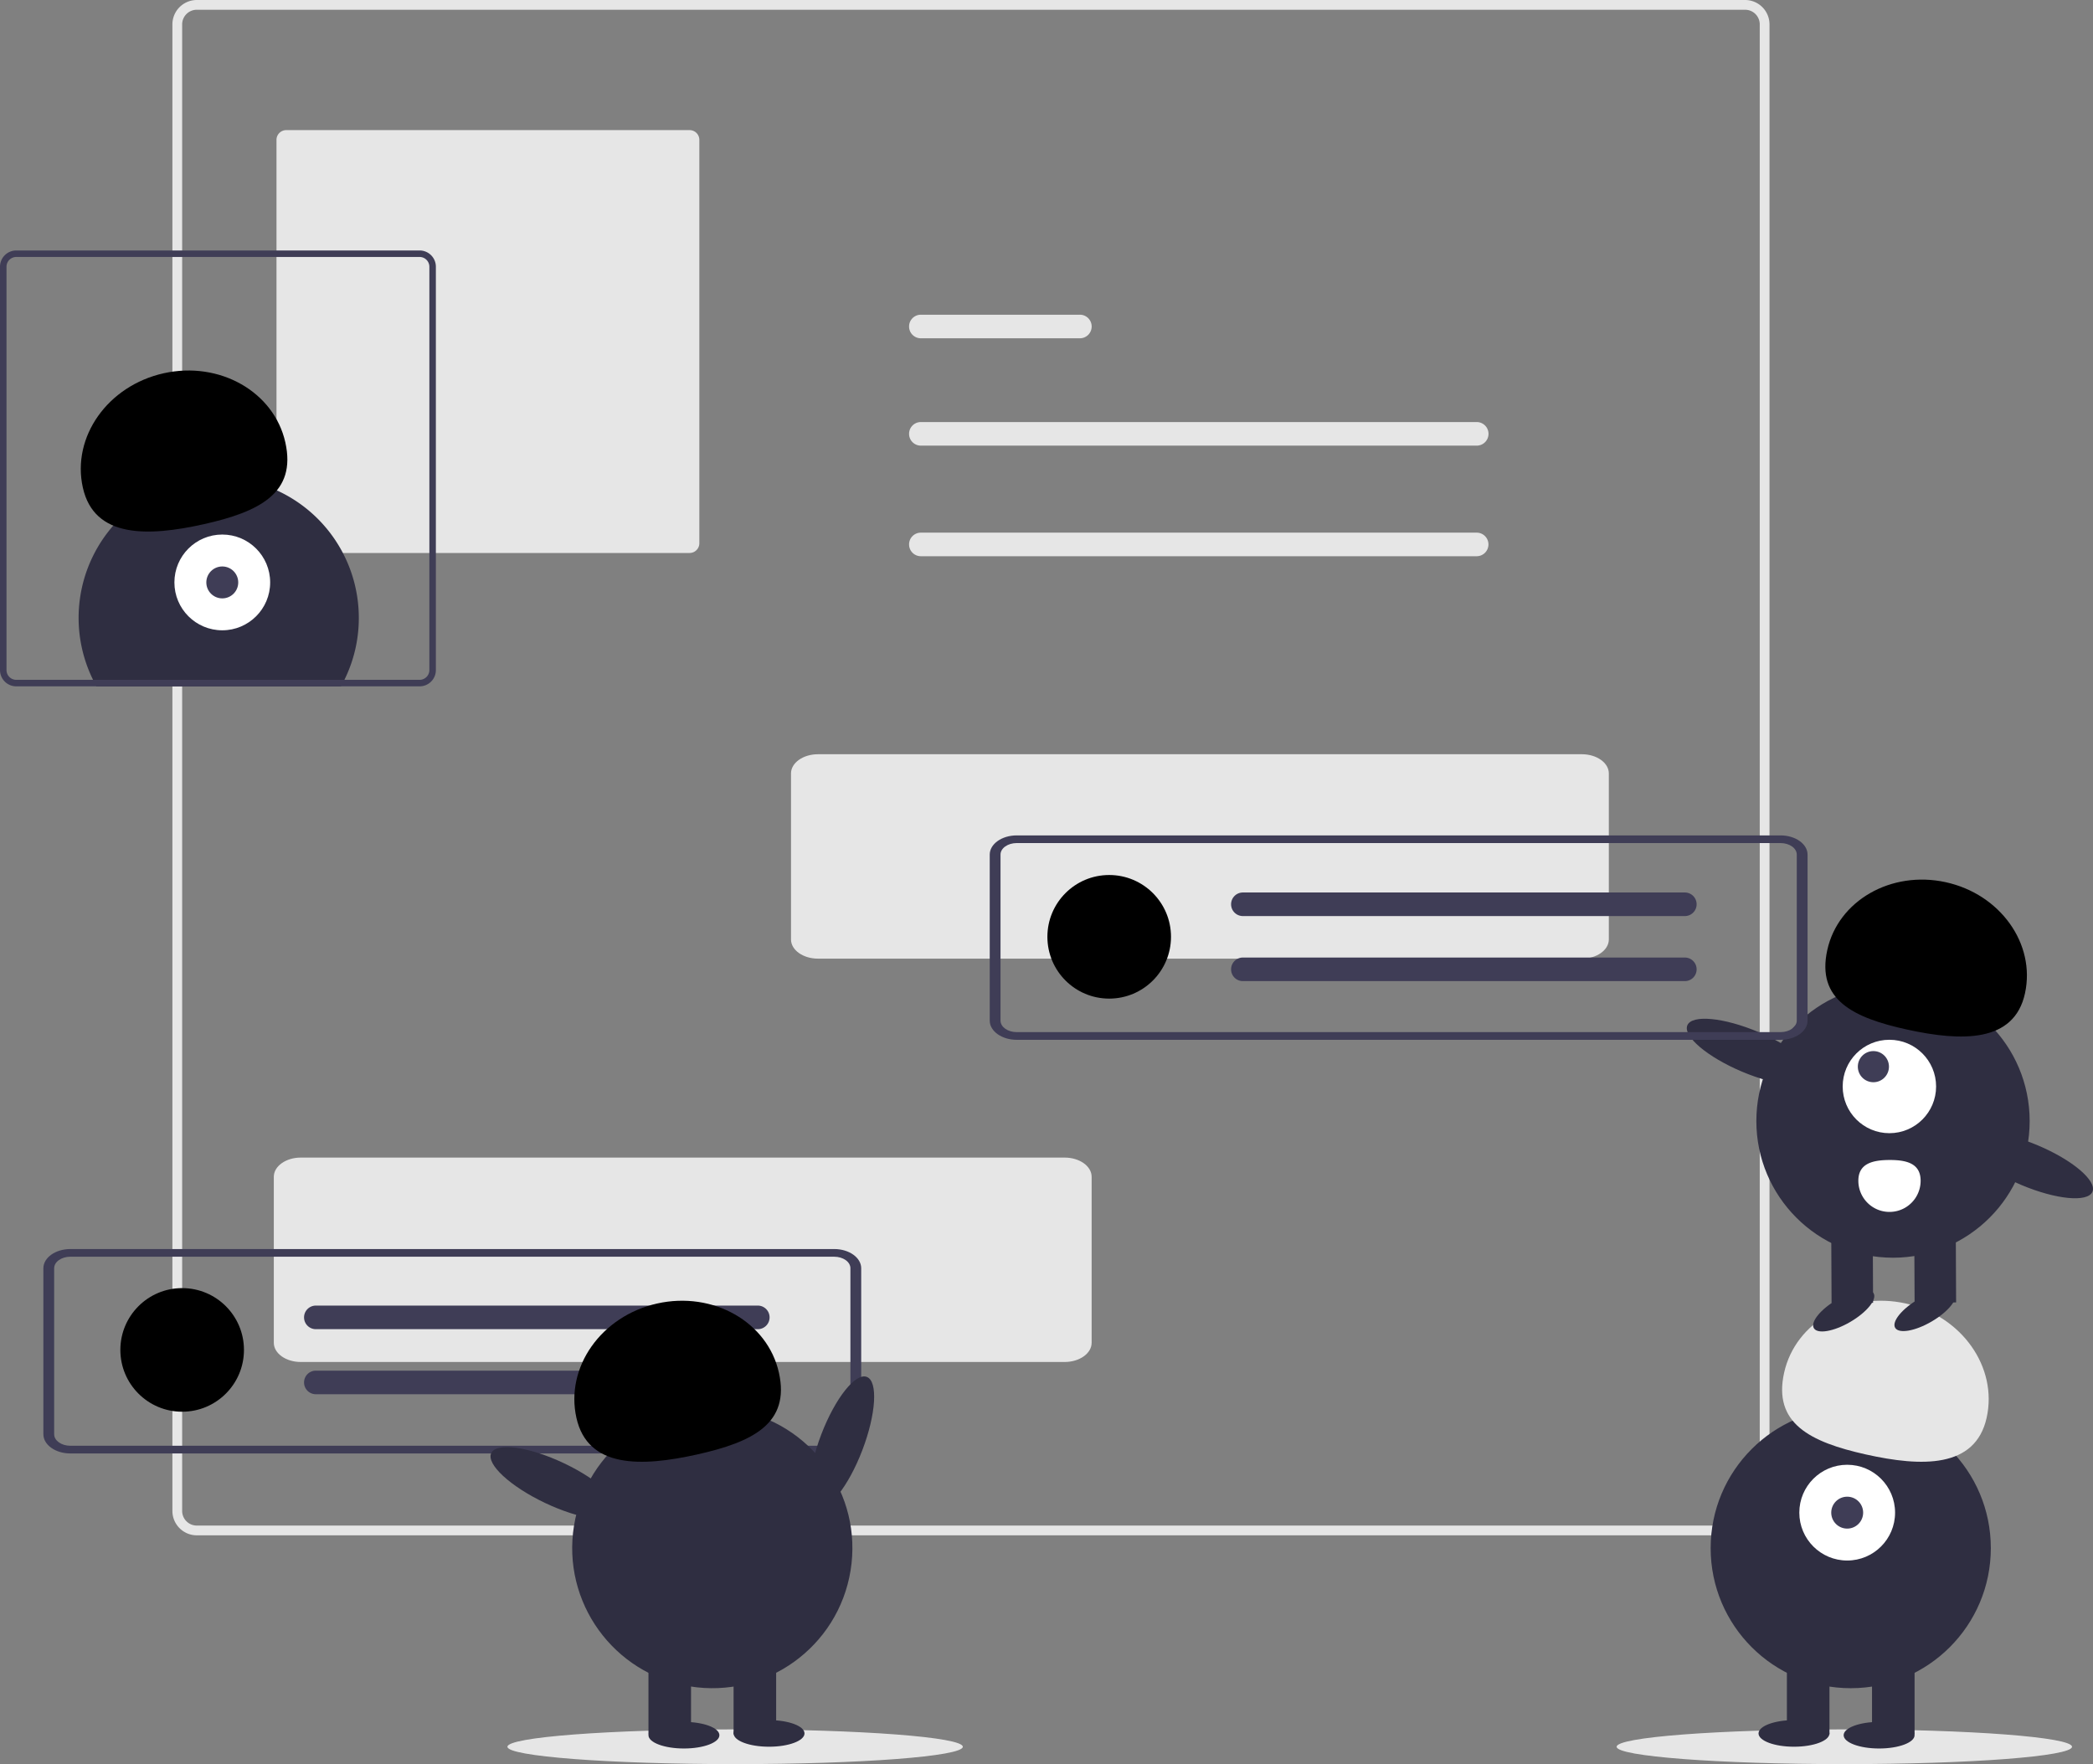 <svg width="100%" fill="currentColor" xmlns="http://www.w3.org/2000/svg" viewBox="0 0 643.451 542.339">
    <rect x="0" y="0" width="643.451" height="542.339" fill="#808080" stroke="none"/>
    <ellipse cx="567" cy="537" rx="70" ry="5.339" fill="#e6e6e6" />
    <ellipse cx="226" cy="537" rx="70" ry="5.339" fill="#e6e6e6" />
    <path
        d="M814.774,650.831h-476a7.508,7.508,0,0,1-7.5-7.5v-457a7.508,7.508,0,0,1,7.5-7.5h476a7.508,7.508,0,0,1,7.5,7.5v457A7.508,7.508,0,0,1,814.774,650.831Zm-476-469a4.505,4.505,0,0,0-4.5,4.5v457a4.505,4.505,0,0,0,4.5,4.5h476a4.505,4.505,0,0,0,4.5-4.5v-457a4.505,4.505,0,0,0-4.5-4.5Z"
        transform="translate(-278.274 -178.831)"
        fill="#e6e6e6"
    />
    <path
        d="M366.274,218.831a3.003,3.003,0,0,0-3,3v124a3.003,3.003,0,0,0,3,3h124a3.003,3.003,0,0,0,3-3v-124a3.003,3.003,0,0,0-3-3Z"
        transform="translate(-278.274 -178.831)"
        fill="#e6e6e6"
    />
    <path
        id="b9d15c13-74bb-46fd-a6fd-5a7002be597d"
        data-name="Path 40"
        d="M561.314,308.581a3.625,3.625,0,0,0,0,7.249h170.878a3.625,3.625,0,1,0,.119-7.249q-.06-.001-.119,0Z"
        transform="translate(-278.274 -178.831)"
        fill="#e6e6e6"
    />
    <path
        id="fb98932a-aea9-43a1-946e-96a095a0002f"
        data-name="Path 40"
        d="M561.314,275.581a3.625,3.625,0,0,0,0,7.249h48.878a3.625,3.625,0,1,0,.119-7.249q-.06-.001-.119,0Z"
        transform="translate(-278.274 -178.831)"
        fill="#e6e6e6"
    />
    <path
        id="a8382d7c-76a2-4f66-b41d-b5784413a475"
        data-name="Path 40"
        d="M561.314,342.581a3.625,3.625,0,0,0,0,7.249h170.878a3.625,3.625,0,0,0,.119-7.249q-.06-.001-.119,0Z"
        transform="translate(-278.274 -178.831)"
        fill="#e6e6e6"
    />
    <path
        id="a69b3c31-ebec-4776-89b9-9c88b713759e"
        data-name="Path 78"
        d="M764.583,473.543h-234.838c-4.578,0-8.288-2.643-8.293-5.9v-51.042c.005-3.257,3.715-5.9,8.293-5.9h234.838c4.578,0,8.288,2.643,8.293,5.9v51.041C772.872,470.899,769.161,473.539,764.583,473.543Z"
        transform="translate(-278.274 -178.831)"
        fill="#e6e6e6"
    />
    <path
        id="ac481be8-039b-4a38-bb10-2d9a81406e5c"
        data-name="Path 78"
        d="M605.583,597.543h-234.838c-4.578,0-8.288-2.643-8.293-5.9v-51.042c.005-3.257,3.715-5.9,8.293-5.9h234.838c4.578,0,8.288,2.643,8.293,5.9v51.041C613.872,594.899,610.161,597.539,605.583,597.543Z"
        transform="translate(-278.274 -178.831)"
        fill="#e6e6e6"
    />
    <path
        id="e05581d0-cd6a-412e-af3c-57495fab8d46"
        data-name="Path 78"
        d="M534.741,625.661h-234.838c-4.578,0-8.288-2.643-8.293-5.9V568.719c.005-3.257,3.715-5.9,8.293-5.9h234.838c4.578,0,8.288,2.643,8.293,5.9V619.76C543.03,623.017,539.319,625.657,534.741,625.661Zm-234.838-60.484c-2.747,0-4.973,1.586-4.976,3.54v51.041c0,1.954,2.229,3.538,4.976,3.54h234.838c2.747,0,4.973-1.586,4.976-3.54V568.719c0-1.954-2.229-3.538-4.976-3.54Z"
        transform="translate(-278.274 -178.831)"
        fill="#3f3d56"
    />
    <circle cx="341" cy="288" r="19" fill="currentColor" />
    <circle cx="56" cy="415" r="19" fill="currentColor" />
    <path
        id="f4993879-8a0d-4ea4-907e-e549be7081a0"
        data-name="Path 40"
        d="M660.314,453.206a3.625,3.625,0,0,0,0,7.249h135.878a3.625,3.625,0,0,0,.119-7.249q-.06-.001-.119,0Z"
        transform="translate(-278.274 -178.831)"
        fill="#3f3d56"
    />
    <path
        id="a649136c-96b9-48c7-9686-75389104c34a"
        data-name="Path 40"
        d="M660.314,473.206a3.625,3.625,0,0,0,0,7.249h135.878a3.625,3.625,0,0,0,.119-7.249q-.06-.001-.119,0Z"
        transform="translate(-278.274 -178.831)"
        fill="#3f3d56"
    />
    <path
        id="bf4cb793-0df2-4753-9628-c376ea3545d1"
        data-name="Path 40"
        d="M375.314,580.206a3.625,3.625,0,0,0,0,7.249h135.878a3.625,3.625,0,0,0,.119-7.249q-.06-.001-.119,0Z"
        transform="translate(-278.274 -178.831)"
        fill="#3f3d56"
    />
    <path
        id="bf2170fd-291c-4664-b596-01f8e04656d6"
        data-name="Path 40"
        d="M375.314,600.206a3.625,3.625,0,0,0,0,7.249h135.878a3.625,3.625,0,0,0,.119-7.249q-.06-.001-.119,0Z"
        transform="translate(-278.274 -178.831)"
        fill="#3f3d56"
    />
    <circle cx="568.973" cy="475.931" r="43.067" fill="#2f2e41" />
    <rect x="575.515" y="509.73" width="13.084" height="23.442" fill="#2f2e41" />
    <rect x="549.347" y="509.73" width="13.084" height="23.442" fill="#2f2e41" />
    <ellipse cx="577.696" cy="533.445" rx="10.903" ry="4.089" fill="#2f2e41" />
    <ellipse cx="551.528" cy="532.899" rx="10.903" ry="4.089" fill="#2f2e41" />
    <circle cx="567.883" cy="465.027" r="14.719" fill="#fff" />
    <circle cx="567.883" cy="465.027" r="4.906" fill="#3f3d56" />
    <path
        d="M889.024,614.71c3.477-15.574-7.639-31.31-24.829-35.149s-33.944,5.675-37.422,21.249,7.915,21.318,25.105,25.156S885.547,630.284,889.024,614.71Z"
        transform="translate(-278.274 -178.831)"
        fill="#e6e6e6"
    />
    <path
        d="M388.584,368.79a42.831,42.831,0,0,1-4.43,19.04c-.33.68-.68,1.34-1.05,2h-75.17c-.37-.66-.72-1.32-1.05-2a43.071,43.071,0,1,1,81.7-19.04Z"
        transform="translate(-278.274 -178.831)"
        fill="#2f2e41"
    />
    <circle cx="68.336" cy="179.052" r="14.719" fill="#fff" />
    <circle cx="68.336" cy="179.052" r="4.906" fill="#3f3d56" />
    <path
        d="M303.744,328.735c-3.477-15.574,7.639-31.31,24.829-35.149s33.944,5.675,37.422,21.249-7.915,21.318-25.105,25.156S307.221,344.308,303.744,328.735Z"
        transform="translate(-278.274 -178.831)"
        fill="currentColor"
    />
    <path
        d="M407.274,255.831h-124a5.002,5.002,0,0,0-5,5v124a5.002,5.002,0,0,0,5,5h124a5.002,5.002,0,0,0,5-5v-124A5.002,5.002,0,0,0,407.274,255.831Zm3,129a3.009,3.009,0,0,1-3,3h-124a3.009,3.009,0,0,1-3-3v-124a3.009,3.009,0,0,1,3-3h124a3.009,3.009,0,0,1,3,3Z"
        transform="translate(-278.274 -178.831)"
        fill="#3f3d56"
    />
    <ellipse
        cx="537.065"
        cy="622.239"
        rx="21.534"
        ry="6.76"
        transform="translate(-514.186 722.921) rotate(-69.082)"
        fill="#2f2e41"
    />
    <circle cx="497.258" cy="654.761" r="43.067" transform="translate(-506.975 861.887) rotate(-80.783)" fill="#2f2e41" />
    <rect x="199.358" y="509.73" width="13.084" height="23.442" fill="#2f2e41" />
    <rect x="225.526" y="509.73" width="13.084" height="23.442" fill="#2f2e41" />
    <ellipse cx="210.261" cy="533.445" rx="10.903" ry="4.089" fill="#2f2e41" />
    <ellipse cx="236.429" cy="532.899" rx="10.903" ry="4.089" fill="#2f2e41" />
    <path
        d="M455.481,614.71c-3.477-15.574,7.639-31.31,24.829-35.149s33.944,5.675,37.422,21.249-7.915,21.318-25.105,25.156S458.959,630.284,455.481,614.71Z"
        transform="translate(-278.274 -178.831)"
        fill="currentColor"
    />
    <ellipse
        cx="448.75"
        cy="634.778"
        rx="6.76"
        ry="21.534"
        transform="translate(-595.366 589.385) rotate(-64.626)"
        fill="#2f2e41"
    />
    <circle cx="581.968" cy="344.643" r="42.012" fill="#2f2e41" />
    <rect
        x="866.83"
        y="556.385"
        width="12.763"
        height="22.867"
        transform="translate(-280.905 -174.765) rotate(-0.266)"
        fill="#2f2e41"
    />
    <rect
        x="841.304"
        y="556.504"
        width="12.763"
        height="22.867"
        transform="translate(-280.905 -174.884) rotate(-0.266)"
        fill="#2f2e41"
    />
    <ellipse
        cx="845.091"
        cy="581.776"
        rx="10.636"
        ry="3.989"
        transform="translate(-456.309 326.413) rotate(-30.266)"
        fill="#2f2e41"
    />
    <ellipse
        cx="870.086"
        cy="581.66"
        rx="10.636"
        ry="3.989"
        transform="translate(-452.843 338.995) rotate(-30.266)"
        fill="#2f2e41"
    />
    <circle cx="580.855" cy="334.012" r="14.359" fill="#fff" />
    <circle cx="575.937" cy="327.919" r="4.786" fill="#3f3d56" />
    <path
        d="M900.814,484.214c3.322-15.208-7.593-30.508-24.379-34.175s-33.087,5.69-36.408,20.898,7.818,20.759,24.604,24.426S897.492,499.422,900.814,484.214Z"
        transform="translate(-278.274 -178.831)"
        fill="currentColor"
    />
    <ellipse
        cx="816.367"
        cy="502.203"
        rx="6.594"
        ry="21.006"
        transform="translate(-242.244 879.913) rotate(-67.095)"
        fill="#2f2e41"
    />
    <ellipse
        cx="902.204"
        cy="537.022"
        rx="6.594"
        ry="21.006"
        transform="translate(-221.889 980.249) rotate(-67.095)"
        fill="#2f2e41"
    />
    <path
        d="M868.733,541.781a9.572,9.572,0,1,1-19.145.108l-0-.019c-.025-5.287,4.256-6.402,9.543-6.426S868.708,536.494,868.733,541.781Z"
        transform="translate(-278.274 -178.831)"
        fill="#fff"
    />
    <path
        id="acccf4df-3a09-4c7b-a8c8-af469fe66e6d"
        data-name="Path 78"
        d="M825.678,498.496h-234.838c-4.578,0-8.288-2.643-8.293-5.9v-51.042c.005-3.257,3.715-5.9,8.293-5.9h234.838c4.578,0,8.288,2.643,8.293,5.9v51.041C833.967,495.852,830.256,498.492,825.678,498.496Zm-234.838-60.484c-2.747,0-4.973,1.586-4.976,3.54v51.041c0,1.954,2.229,3.538,4.976,3.54h234.838c2.747,0,4.973-1.586,4.976-3.54v-51.039c0-1.954-2.229-3.538-4.976-3.54Z"
        transform="translate(-278.274 -178.831)"
        fill="#3f3d56"
    />
</svg>
